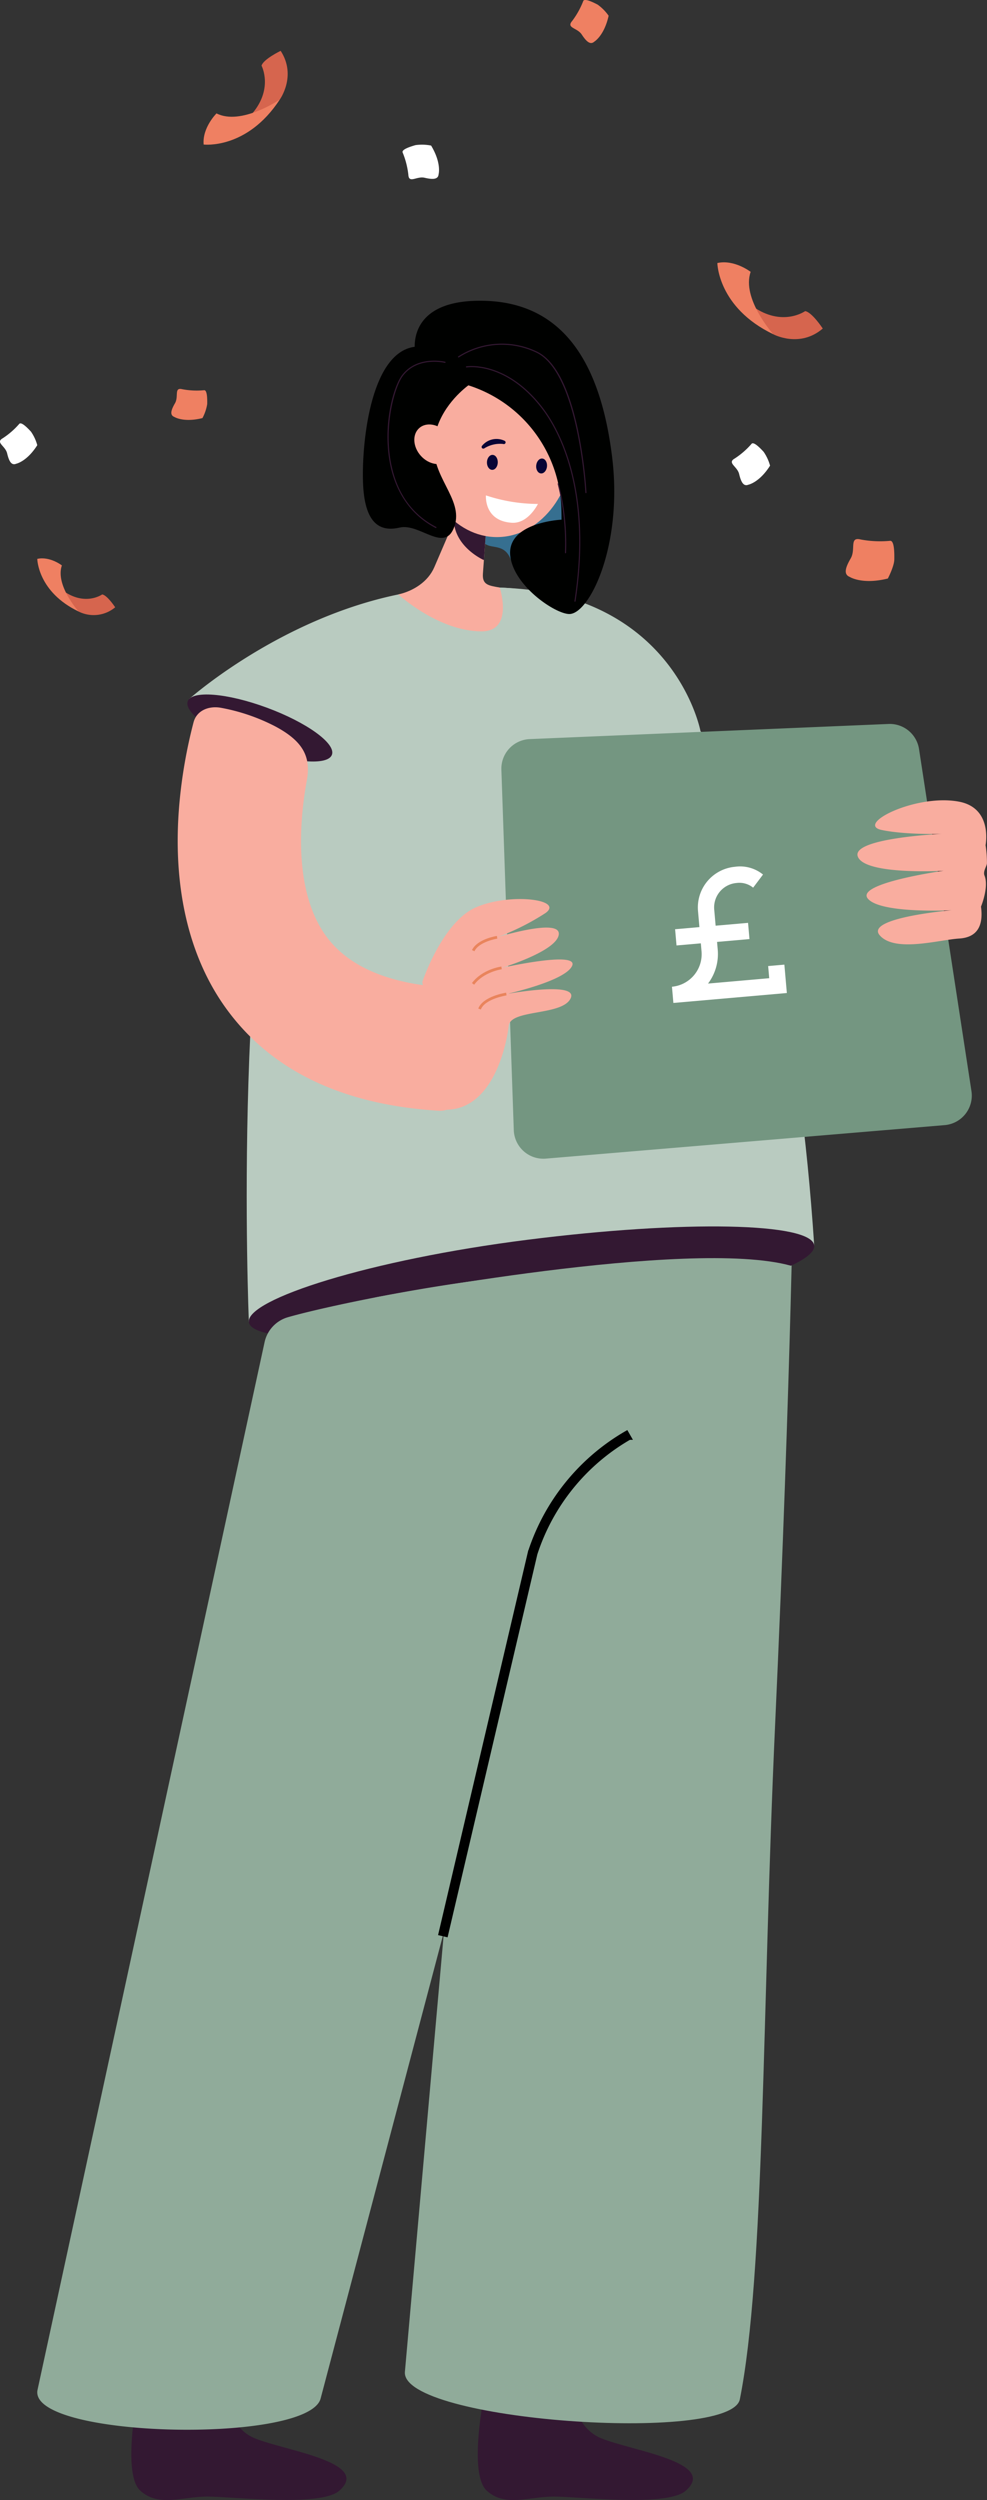 <svg xmlns="http://www.w3.org/2000/svg" width="240.234" height="608" viewBox="0 0 240.234 608">
  <rect x="0" y="0" width="240.234" height="608" fill="#333333" stroke="none"/>
  <g id="Group_723" data-name="Group 723" transform="translate(-1506.67 -1333.643)">
    <g id="Group_675" data-name="Group 675" transform="translate(1506.67 1333.643)">
      <g id="Group_662" data-name="Group 662" transform="translate(49.542 12.363)">
        <g id="Group_660" data-name="Group 660" transform="translate(11.327)">
          <path id="Path_1034" data-name="Path 1034" d="M1571.971,1357.287s4.181-5.747.215-11.849c0,0-4.188,2.014-4.657,3.6,0,0,3.124,5.9-2.786,12.235C1564.743,1361.274,1570.312,1359.229,1571.971,1357.287Z" transform="translate(-1564.743 -1345.438)" fill="#d6654e"/>
        </g>
        <g id="Group_661" data-name="Group 661" transform="translate(0 11.849)">
          <path id="Path_1035" data-name="Path 1035" d="M1553.962,1367.68s10.507,1.3,18.529-10.937c0,0-9.414,6.4-15.4,3.368C1557.09,1360.111,1553.6,1363.561,1553.962,1367.68Z" transform="translate(-1553.936 -1356.743)" fill="#ef8062"/>
        </g>
      </g>
      <g id="Group_665" data-name="Group 665" transform="translate(9.073 135.788)">
        <g id="Group_663" data-name="Group 663" transform="translate(6.342 7.907)">
          <path id="Path_1036" data-name="Path 1036" d="M1525.092,1475.759a8.182,8.182,0,0,0,8.907-1.024s-1.93-2.94-3.167-3.133c0,0-4.114,2.934-9.454-.865C1521.377,1470.737,1523.469,1474.708,1525.092,1475.759Z" transform="translate(-1521.377 -1470.737)" fill="#d6654e"/>
        </g>
        <g id="Group_664" data-name="Group 664">
          <path id="Path_1037" data-name="Path 1037" d="M1515.326,1463.321s.081,8.01,10.057,12.8c0,0-5.742-6.419-4.068-11.213C1521.315,1464.909,1518.379,1462.64,1515.326,1463.321Z" transform="translate(-1515.326 -1463.193)" fill="#ef8062"/>
        </g>
      </g>
      <g id="Group_666" data-name="Group 666" transform="translate(138.825)">
        <path id="Path_1038" data-name="Path 1038" d="M1644.946,1343.771s2.4-1.411,3.488-6.3a11.337,11.337,0,0,0-2.669-2.7c-1.169-.612-3.167-1.579-3.5-.9a19.975,19.975,0,0,1-2.716,4.882c-1.49,1.734,1.247,1.612,2.344,3.29S1643.976,1344.647,1644.946,1343.771Z" transform="translate(-1639.118 -1333.643)" fill="#ef8062"/>
      </g>
      <g id="Group_667" data-name="Group 667" transform="translate(97.973 35.157)">
        <path id="Path_1039" data-name="Path 1039" d="M1608.923,1374.4s.76-2.674-1.822-6.968a11.345,11.345,0,0,0-3.793-.112c-1.268.363-3.382,1.042-3.149,1.765a19.97,19.97,0,0,1,1.4,5.409c.118,2.282,2.015.306,3.966.764S1608.826,1375.7,1608.923,1374.4Z" transform="translate(-1600.142 -1367.185)" fill="#fff"/>
      </g>
      <g id="Group_668" data-name="Group 668" transform="translate(41.701 94.585)">
        <path id="Path_1040" data-name="Path 1040" d="M1547.179,1430.688s2.222,1.438,6.851.286a10.8,10.8,0,0,0,1.159-3.421c.024-1.256,0-3.37-.727-3.359a18.979,18.979,0,0,1-5.314-.233c-2.11-.529-.841,1.748-1.8,3.4S1546.021,1430.236,1547.179,1430.688Z" transform="translate(-1546.455 -1423.884)" fill="#ef8062"/>
      </g>
      <g id="Group_671" data-name="Group 671" transform="translate(174.602 63.793)">
        <g id="Group_669" data-name="Group 669" transform="translate(8.581 10.698)">
          <path id="Path_1041" data-name="Path 1041" d="M1686.464,1411.506s6.4,3.464,12.051-1.386c0,0-2.611-3.978-4.285-4.239,0,0-5.568,3.969-12.792-1.17C1681.439,1404.712,1684.268,1410.086,1686.464,1411.506Z" transform="translate(-1681.439 -1404.712)" fill="#d6654e"/>
        </g>
        <g id="Group_670" data-name="Group 670">
          <path id="Path_1042" data-name="Path 1042" d="M1673.252,1394.678s.108,10.837,13.606,17.319c0,0-7.769-8.685-5.5-15.171C1681.355,1396.827,1677.383,1393.756,1673.252,1394.678Z" transform="translate(-1673.252 -1394.505)" fill="#ef8062"/>
        </g>
      </g>
      <g id="Group_672" data-name="Group 672" transform="translate(205.853 131.097)">
        <path id="Path_1043" data-name="Path 1043" d="M1704.047,1467.925s3.006,1.947,9.269.388c0,0,1.539-2.931,1.57-4.63s-.007-4.559-.985-4.544a25.732,25.732,0,0,1-7.189-.315c-2.855-.717-1.138,2.366-2.439,4.6S1702.48,1467.314,1704.047,1467.925Z" transform="translate(-1703.067 -1458.718)" fill="#ef8062"/>
      </g>
      <g id="Group_673" data-name="Group 673" transform="translate(178.127 107.804)">
        <path id="Path_1044" data-name="Path 1044" d="M1680.63,1446.571s2.667-.5,5.288-4.633a11.056,11.056,0,0,0-1.559-3.361c-.871-.948-2.388-2.5-2.917-1.978a19.458,19.458,0,0,1-4.109,3.586c-1.941,1.1.612,1.893,1.065,3.8S1679.451,1447.055,1680.63,1446.571Z" transform="translate(-1676.615 -1436.495)" fill="#fff"/>
      </g>
      <g id="Group_674" data-name="Group 674" transform="translate(0 102.964)">
        <path id="Path_1045" data-name="Path 1045" d="M1510.586,1441.7s2.6-.492,5.157-4.519a10.782,10.782,0,0,0-1.521-3.278c-.849-.925-2.328-2.436-2.844-1.929a19.043,19.043,0,0,1-4.008,3.5c-1.892,1.072.6,1.846,1.039,3.7S1509.436,1442.175,1510.586,1441.7Z" transform="translate(-1506.67 -1431.877)" fill="#fff"/>
      </g>
    </g>
    <g id="Group_722" data-name="Group 722" transform="translate(1515.743 1406.781)">
      <g id="Group_676" data-name="Group 676" transform="translate(107.214 505.886)">
        <path id="Path_1046" data-name="Path 1046" d="M1639.947,1886.071s.272,10.852,7.615,13.913,28.619,5.824,20.668,12.8c-4.562,4-26.06,1.416-32.129,1.416s-11.768,2.646-16.279-1.417c-4.963-4.469,0-26.712,0-26.712s5.238,2.728,9.948,2.605C1636.558,1888.5,1639.947,1886.071,1639.947,1886.071Z" transform="translate(-1617.616 -1886.071)" fill="#331832"/>
      </g>
      <g id="Group_677" data-name="Group 677" transform="translate(89.469 208.405)">
        <path id="Path_1047" data-name="Path 1047" d="M1695.337,1602.254s-.522,50.014-4.547,138.258c-3.155,69.185-2.505,133.3-8.568,163.689-2.169,10.871-82.384,5.329-81.529-6.636l18.989-213.736,3.626-67.67Z" transform="translate(-1600.686 -1602.254)" fill="#90ab9a"/>
      </g>
      <g id="Group_678" data-name="Group 678" transform="translate(50.975 69.728)">
        <path id="Path_1048" data-name="Path 1048" d="M1576.886,1498.872s10.754-30.257,49.064-28.881,68.972,51.755,76.138,159.953c0,0-64.115-13.438-137.6,18.652C1564.486,1648.6,1560.06,1542.972,1576.886,1498.872Z" transform="translate(-1563.96 -1469.946)" fill="#b9cbc0"/>
      </g>
      <g id="Group_679" data-name="Group 679" transform="translate(36.997 69.557)">
        <path id="Path_1049" data-name="Path 1049" d="M1550.624,1497.059l27.141,17.371s69.762,6.979,88.281,3.62,9.007-13.146,9.007-13.146-5.223-28-38.748-34a91.3,91.3,0,0,0-9.711-.9,95.447,95.447,0,0,0-16.946.37C1576.525,1473.947,1550.624,1497.059,1550.624,1497.059Z" transform="translate(-1550.624 -1469.783)" fill="#b9cbc0"/>
      </g>
      <g id="Group_680" data-name="Group 680" transform="translate(36.526 95.758)">
        <path id="Path_1050" data-name="Path 1050" d="M1550.259,1496.455c-.941,2.732,6.157,7.847,15.854,11.424s18.322,4.262,19.263,1.531-6.157-7.848-15.854-11.425S1551.2,1493.722,1550.259,1496.455Z" transform="translate(-1550.175 -1494.781)" fill="#331832"/>
      </g>
      <g id="Group_681" data-name="Group 681" transform="translate(22.889 505.884)">
        <path id="Path_1051" data-name="Path 1051" d="M1559.495,1886.069s.271,10.852,7.614,13.913,28.618,5.823,20.668,12.8c-4.562,4-26.059,1.416-32.129,1.416s-11.768,2.646-16.279-1.417c-4.962-4.469,0-26.712,0-26.712s5.237,2.728,9.947,2.606C1556.106,1888.5,1559.495,1886.069,1559.495,1886.069Z" transform="translate(-1537.164 -1886.069)" fill="#331832"/>
      </g>
      <g id="Group_682" data-name="Group 682" transform="translate(51.49 225.121)">
        <path id="Path_1052" data-name="Path 1052" d="M1564.462,1641.459c.669,5.529,31.928,4.857,70.2.013s68.066-13.136,67.4-18.664-31.544-6.2-69.819-1.356S1563.794,1635.931,1564.462,1641.459Z" transform="translate(-1564.452 -1618.202)" fill="#331832"/>
      </g>
      <g id="Group_683" data-name="Group 683" transform="translate(0 236.591)">
        <path id="Path_1053" data-name="Path 1053" d="M1655.5,1633.4l-71.24,269.441c-3.421,10.988-71,9.517-68.888-2.151l55.276-254.844a8.116,8.116,0,0,1,5.64-6.078C1591.617,1635.352,1657.009,1622.547,1655.5,1633.4Z" transform="translate(-1515.327 -1629.145)" fill="#90ab9a"/>
      </g>
      <g id="Group_684" data-name="Group 684" transform="translate(98.155 275.327)">
        <path id="Path_1054" data-name="Path 1054" d="M1610.311,1788.185l-1.339-.315,21.753-92.716a52.047,52.047,0,0,1,23.525-29.052l.683,1.193a50.65,50.65,0,0,0-22.886,28.231Z" transform="translate(-1608.973 -1666.102)" stroke="#000" stroke-miterlimit="10" stroke-width="1"/>
      </g>
      <g id="Group_685" data-name="Group 685" transform="translate(82.274 232.833)">
        <path id="Path_1055" data-name="Path 1055" d="M1593.822,1635.114s76.389-14.592,101.156-7.709l-11.877,17.6-44.153,2.5Z" transform="translate(-1593.822 -1625.56)" fill="#90ab9a"/>
      </g>
      <g id="Group_686" data-name="Group 686" transform="translate(108.668 38.19)">
        <path id="Path_1056" data-name="Path 1056" d="M1635.922,1473.759s-8.694-3.477-10.059-8.32-4.6-3.353-6.458-4.6,3.353-14.406,3.353-14.406l18.007-6.581-1.862,23.1Z" transform="translate(-1619.003 -1439.857)" fill="#366f90"/>
      </g>
      <g id="Group_687" data-name="Group 687" transform="translate(87.875 31.477)">
        <path id="Path_1057" data-name="Path 1057" d="M1599.165,1473.4c3.613-.819,7.221-3.045,8.762-6.622l4.767-11.07,1.392-3.236,8.19-19.023-1.419,19.714L1620,1465l-.241,3.333c-.2,2.76,1.367,2.9,4.09,3.391,0,0,3.523,10.656-4.421,10.656C1608.913,1482.379,1599.165,1473.4,1599.165,1473.4Z" transform="translate(-1599.165 -1433.452)" fill="#f9ad9f"/>
      </g>
      <g id="Group_688" data-name="Group 688" transform="translate(101.377 50.128)">
        <path id="Path_1058" data-name="Path 1058" d="M1612.052,1454.526c0,.109.01.218.021.327.469,6.355,7.268,9.323,7.268,9.323l.041-.035.854-11.833c-2.078-.762-5.038-1.545-6.771-.692A2.777,2.777,0,0,0,1612.052,1454.526Z" transform="translate(-1612.048 -1451.247)" fill="#331832"/>
      </g>
      <g id="Group_689" data-name="Group 689" transform="translate(93.358 11.778)">
        <ellipse id="Ellipse_21" data-name="Ellipse 21" cx="18.522" cy="22.851" rx="18.522" ry="22.851" fill="#f9ad9f"/>
      </g>
      <g id="Group_690" data-name="Group 690" transform="translate(109.192 47.34)">
        <path id="Path_1059" data-name="Path 1059" d="M1632.167,1450.663a40.209,40.209,0,0,1-12.654-2.076s-.526,6.236,6.327,6.654C1629.824,1455.484,1632.167,1450.663,1632.167,1450.663Z" transform="translate(-1619.503 -1448.587)" fill="#fff"/>
      </g>
      <g id="Group_692" data-name="Group 692" transform="translate(108.15 33.617)">
        <g id="Group_691" data-name="Group 691">
          <path id="Path_1060" data-name="Path 1060" d="M1624.031,1436.727a.421.421,0,0,0,.048-.8,4.56,4.56,0,0,0-5.455,1.216.424.424,0,0,0,.015.6.463.463,0,0,0,.6-.015,7.211,7.211,0,0,1,4.529-1.015A.423.423,0,0,0,1624.031,1436.727Z" transform="translate(-1618.509 -1435.494)" fill="#080435"/>
        </g>
      </g>
      <g id="Group_693" data-name="Group 693" transform="translate(109.446 37.487)">
        <path id="Path_1061" data-name="Path 1061" d="M1619.747,1440.965c-.032,1.005.533,1.838,1.262,1.861s1.347-.772,1.378-1.778-.533-1.838-1.262-1.862S1619.778,1439.961,1619.747,1440.965Z" transform="translate(-1619.746 -1439.186)" fill="#080435"/>
      </g>
      <g id="Group_694" data-name="Group 694" transform="translate(121.425 38.369)">
        <path id="Path_1062" data-name="Path 1062" d="M1631.185,1441.718c-.1,1,.415,1.869,1.14,1.938s1.393-.684,1.49-1.685-.415-1.869-1.141-1.938S1631.281,1440.717,1631.185,1441.718Z" transform="translate(-1631.174 -1440.027)" fill="#080435"/>
      </g>
      <g id="Group_695" data-name="Group 695" transform="translate(91.862)">
        <path id="Path_1063" data-name="Path 1063" d="M1614,1423.418a32.463,32.463,0,0,1,24.672,30.638q.041,1.269.04,2.608s-14.426.645-12.309,9.816c1.61,6.974,10.975,13.128,14.206,13.128,4.882,0,13.058-16.567,10.42-38.118s-11-37.384-30.788-38.044-17.153,12.535-17.153,12.535A18.546,18.546,0,0,0,1614,1423.418Z" transform="translate(-1602.969 -1403.421)" fill="#000100"/>
      </g>
      <g id="Group_696" data-name="Group 696" transform="translate(79.25 11.129)">
        <path id="Path_1064" data-name="Path 1064" d="M1617.355,1422.946s-.335.217-.879.637c-2.094,1.622-7.275,6.275-8.192,13.217-1.154,8.742,7.257,14.184,4.948,20.946s-8.411-.825-13.36.33-8.576-1.155-8.906-11.051,1.979-32.987,13.689-32.987Z" transform="translate(-1590.937 -1414.039)" fill="#000100"/>
      </g>
      <g id="Group_697" data-name="Group 697" transform="translate(91.767 30.091)">
        <path id="Path_1065" data-name="Path 1065" d="M1604.817,1440.115c2.1,2,5.032,2.209,6.553.459s1.052-4.793-1.045-6.8-5.032-2.209-6.553-.459S1602.719,1438.112,1604.817,1440.115Z" transform="translate(-1602.878 -1432.13)" fill="#f9ad9f"/>
      </g>
      <g id="Group_698" data-name="Group 698" transform="translate(104.338 15.875)">
        <path id="Path_1066" data-name="Path 1066" d="M1641.412,1475.886l-.021,0a.137.137,0,0,1-.115-.156c4.236-27.508-4.18-41.984-8-46.932-8.788-11.395-18.154-9.9-18.247-9.883a.137.137,0,1,1-.047-.27c.1-.018,9.624-1.539,18.511,9.986,3.836,4.974,12.3,19.527,8.05,47.141A.136.136,0,0,1,1641.412,1475.886Z" transform="translate(-1614.872 -1418.567)" fill="#331832"/>
      </g>
      <g id="Group_699" data-name="Group 699" transform="translate(85.233 14.57)">
        <path id="Path_1067" data-name="Path 1067" d="M1608.433,1458.031a.132.132,0,0,1-.063-.016c-5.652-2.917-9.441-8.079-10.959-14.926-2.138-9.646.65-19.484,2.812-22.282,3.75-4.854,10.392-3.227,10.458-3.211a.137.137,0,0,1-.067.266c-.065-.017-6.535-1.6-10.174,3.113-2.074,2.685-4.851,12.625-2.761,22.054,1.521,6.861,5.16,11.821,10.817,14.741a.138.138,0,0,1-.063.26Z" transform="translate(-1596.644 -1417.322)" fill="#331832"/>
      </g>
      <g id="Group_700" data-name="Group 700" transform="translate(102.398 10.457)">
        <path id="Path_1068" data-name="Path 1068" d="M1644.166,1449.74a.138.138,0,0,1-.137-.13c-.015-.3-1.658-29.672-12.232-34.2a19.426,19.426,0,0,0-18.555,1.3.137.137,0,0,1-.166-.219,19.722,19.722,0,0,1,18.83-1.336c4.511,1.934,7.97,8.323,10.278,18.99a110.226,110.226,0,0,1,2.119,15.453.137.137,0,0,1-.13.144Z" transform="translate(-1613.021 -1413.398)" fill="#331832"/>
      </g>
      <g id="Group_701" data-name="Group 701" transform="translate(126.657 44.393)">
        <path id="Path_1069" data-name="Path 1069" d="M1638.076,1462.807h0a.137.137,0,0,1-.135-.14,58.821,58.821,0,0,0-1.766-16.716.137.137,0,0,1,.262-.081,59.046,59.046,0,0,1,1.78,16.8A.139.139,0,0,1,1638.076,1462.807Z" transform="translate(-1636.166 -1445.775)" fill="#331832"/>
      </g>
      <g id="Group_710" data-name="Group 710" transform="translate(73.883 102.919)">
        <g id="Group_704" data-name="Group 704">
          <g id="Group_703" data-name="Group 703" transform="translate(39.072)">
            <path id="Path_1071" data-name="Path 1071" d="M1717.329,1501.619,1630,1505.3a7.2,7.2,0,0,0-6.9,7.447l3.02,87.645a7.206,7.206,0,0,0,7.8,6.933l97.075-8.147a7.205,7.205,0,0,0,6.52-8.273l-12.759-83.177A7.206,7.206,0,0,0,1717.329,1501.619Z" transform="translate(-1623.093 -1501.613)" fill="#749681"/>
          </g>
        </g>
      </g>
      <g id="Group_716" data-name="Group 716" transform="translate(93.71 145.505)">
        <g id="Group_712" data-name="Group 712">
          <g id="Group_711" data-name="Group 711">
            <path id="Path_1075" data-name="Path 1075" d="M1604.732,1562.437s4.828-14.613,13.1-18.192,21.533-1.9,16.879,1.409a59.388,59.388,0,0,1-11.767,5.887s15.457-4.8,15.015-.7-13.926,8.147-13.926,8.147,18.848-4.248,17.175-.509-16.013,6.864-16.013,6.864,17.694-3.251,15.65,1.046-14.639,2.592-15.083,6.693-3.588,20.241-15.138,20.4Z" transform="translate(-1604.732 -1542.243)" fill="#f9ad9f"/>
          </g>
        </g>
        <g id="Group_713" data-name="Group 713" transform="translate(12.097 8.97)">
          <path id="Path_1076" data-name="Path 1076" d="M1616.873,1554.526l-.6-.286c1.273-2.676,5.865-3.409,6.061-3.439l.1.657C1622.39,1551.465,1617.994,1552.168,1616.873,1554.526Z" transform="translate(-1616.273 -1550.801)" fill="#e9845c"/>
        </g>
        <g id="Group_714" data-name="Group 714" transform="translate(12.091 16.416)">
          <path id="Path_1077" data-name="Path 1077" d="M1616.8,1562.319l-.532-.4c2.508-3.355,6.971-3.99,7.16-4.015l.089.659C1623.474,1558.571,1619.139,1559.191,1616.8,1562.319Z" transform="translate(-1616.268 -1557.905)" fill="#e9845c"/>
        </g>
        <g id="Group_715" data-name="Group 715" transform="translate(13.63 22.772)">
          <path id="Path_1078" data-name="Path 1078" d="M1618.359,1568.063l-.622-.234c1.114-2.966,6.547-3.824,6.777-3.86l.1.658C1624.562,1564.636,1619.337,1565.46,1618.359,1568.063Z" transform="translate(-1617.736 -1563.969)" fill="#e9845c"/>
        </g>
      </g>
      <g id="Group_718" data-name="Group 718" transform="translate(199.626 121.49)">
        <g id="Group_717" data-name="Group 717">
          <path id="Path_1079" data-name="Path 1079" d="M1736.97,1530.243s1.795-8.992-6.425-10.573c-10.473-2.014-25.451,5.52-18.832,6.886,5.867,1.213,14.614.937,14.614.937s-22.23,1.009-20.442,5.553,20.891,3.417,20.891,3.417-21.549,3.024-18.47,6.77,20.431,2.829,20.431,2.829-21.219,1.822-17.541,6.089,14.46,1.1,19.334.8c4.607-.281,5.917-3.342,5.327-7.765,0,0,1.974-4.746.858-7.538-.428-1.071.545-2.22.591-3.03A28.757,28.757,0,0,0,1736.97,1530.243Z" transform="translate(-1705.783 -1519.331)" fill="#f9ad9f"/>
        </g>
      </g>
      <g id="Group_720" data-name="Group 720" transform="translate(34.178 98.865)">
        <g id="Group_719" data-name="Group 719">
          <path id="Path_1080" data-name="Path 1080" d="M1616.934,1590.844l.325-19.832a5.109,5.109,0,0,0-4.745-5.176c-13.747-.983-23.371-5.248-28.644-12.7-7.321-10.354-6.549-26.435-4.509-37.586,1.044-5.707-.84-9.524-7.733-13.183a47.17,47.17,0,0,0-13.244-4.508c-2.93-.5-5.837.678-6.593,3.552a120.807,120.807,0,0,0-3.445,19.729c-1.735,19.557,2.038,36.569,10.909,49.2,10.888,15.5,28.44,24.073,52.222,25.53A5.126,5.126,0,0,0,1616.934,1590.844Z" transform="translate(-1547.934 -1497.745)" fill="#f9ad9f"/>
        </g>
      </g>
      <g id="Group_721" data-name="Group 721" transform="translate(44.778 153.547)" opacity="0.5">
        <path id="Path_1081" data-name="Path 1081" d="M1565.9,1562.64a7.933,7.933,0,0,1-5.838-3.2,8.792,8.792,0,0,1-1.995-4.7,4.135,4.135,0,0,1,5.668-4.565,8.8,8.8,0,0,1,4.168,2.952c2.45,3.042,2.684,6.933.523,8.674A3.959,3.959,0,0,1,1565.9,1562.64Z" transform="translate(-1558.048 -1549.915)" fill="#f9ad9f"/>
      </g>
      <g id="noun-pound-3675540" transform="translate(-574.851 -323.617)">
        <path id="Path_17694" data-name="Path 17694" d="M140.144,33.234h-3.96V36.2H121.233a11.973,11.973,0,0,0,3.069-7.921V26.3h7.921v-3.96H124.3v-3.96a5.958,5.958,0,0,1,5.941-5.941,5.3,5.3,0,0,1,3.96,1.485l2.673-2.97a8.845,8.845,0,0,0-6.634-2.475,9.93,9.93,0,0,0-9.9,9.9v3.96H114.4V26.3h5.941v1.98a7.944,7.944,0,0,1-7.921,7.921v3.96h27.723Z" transform="translate(614.186 464.18) rotate(-5)" fill="#fff"/>
      </g>
    </g>
  </g>
</svg>
